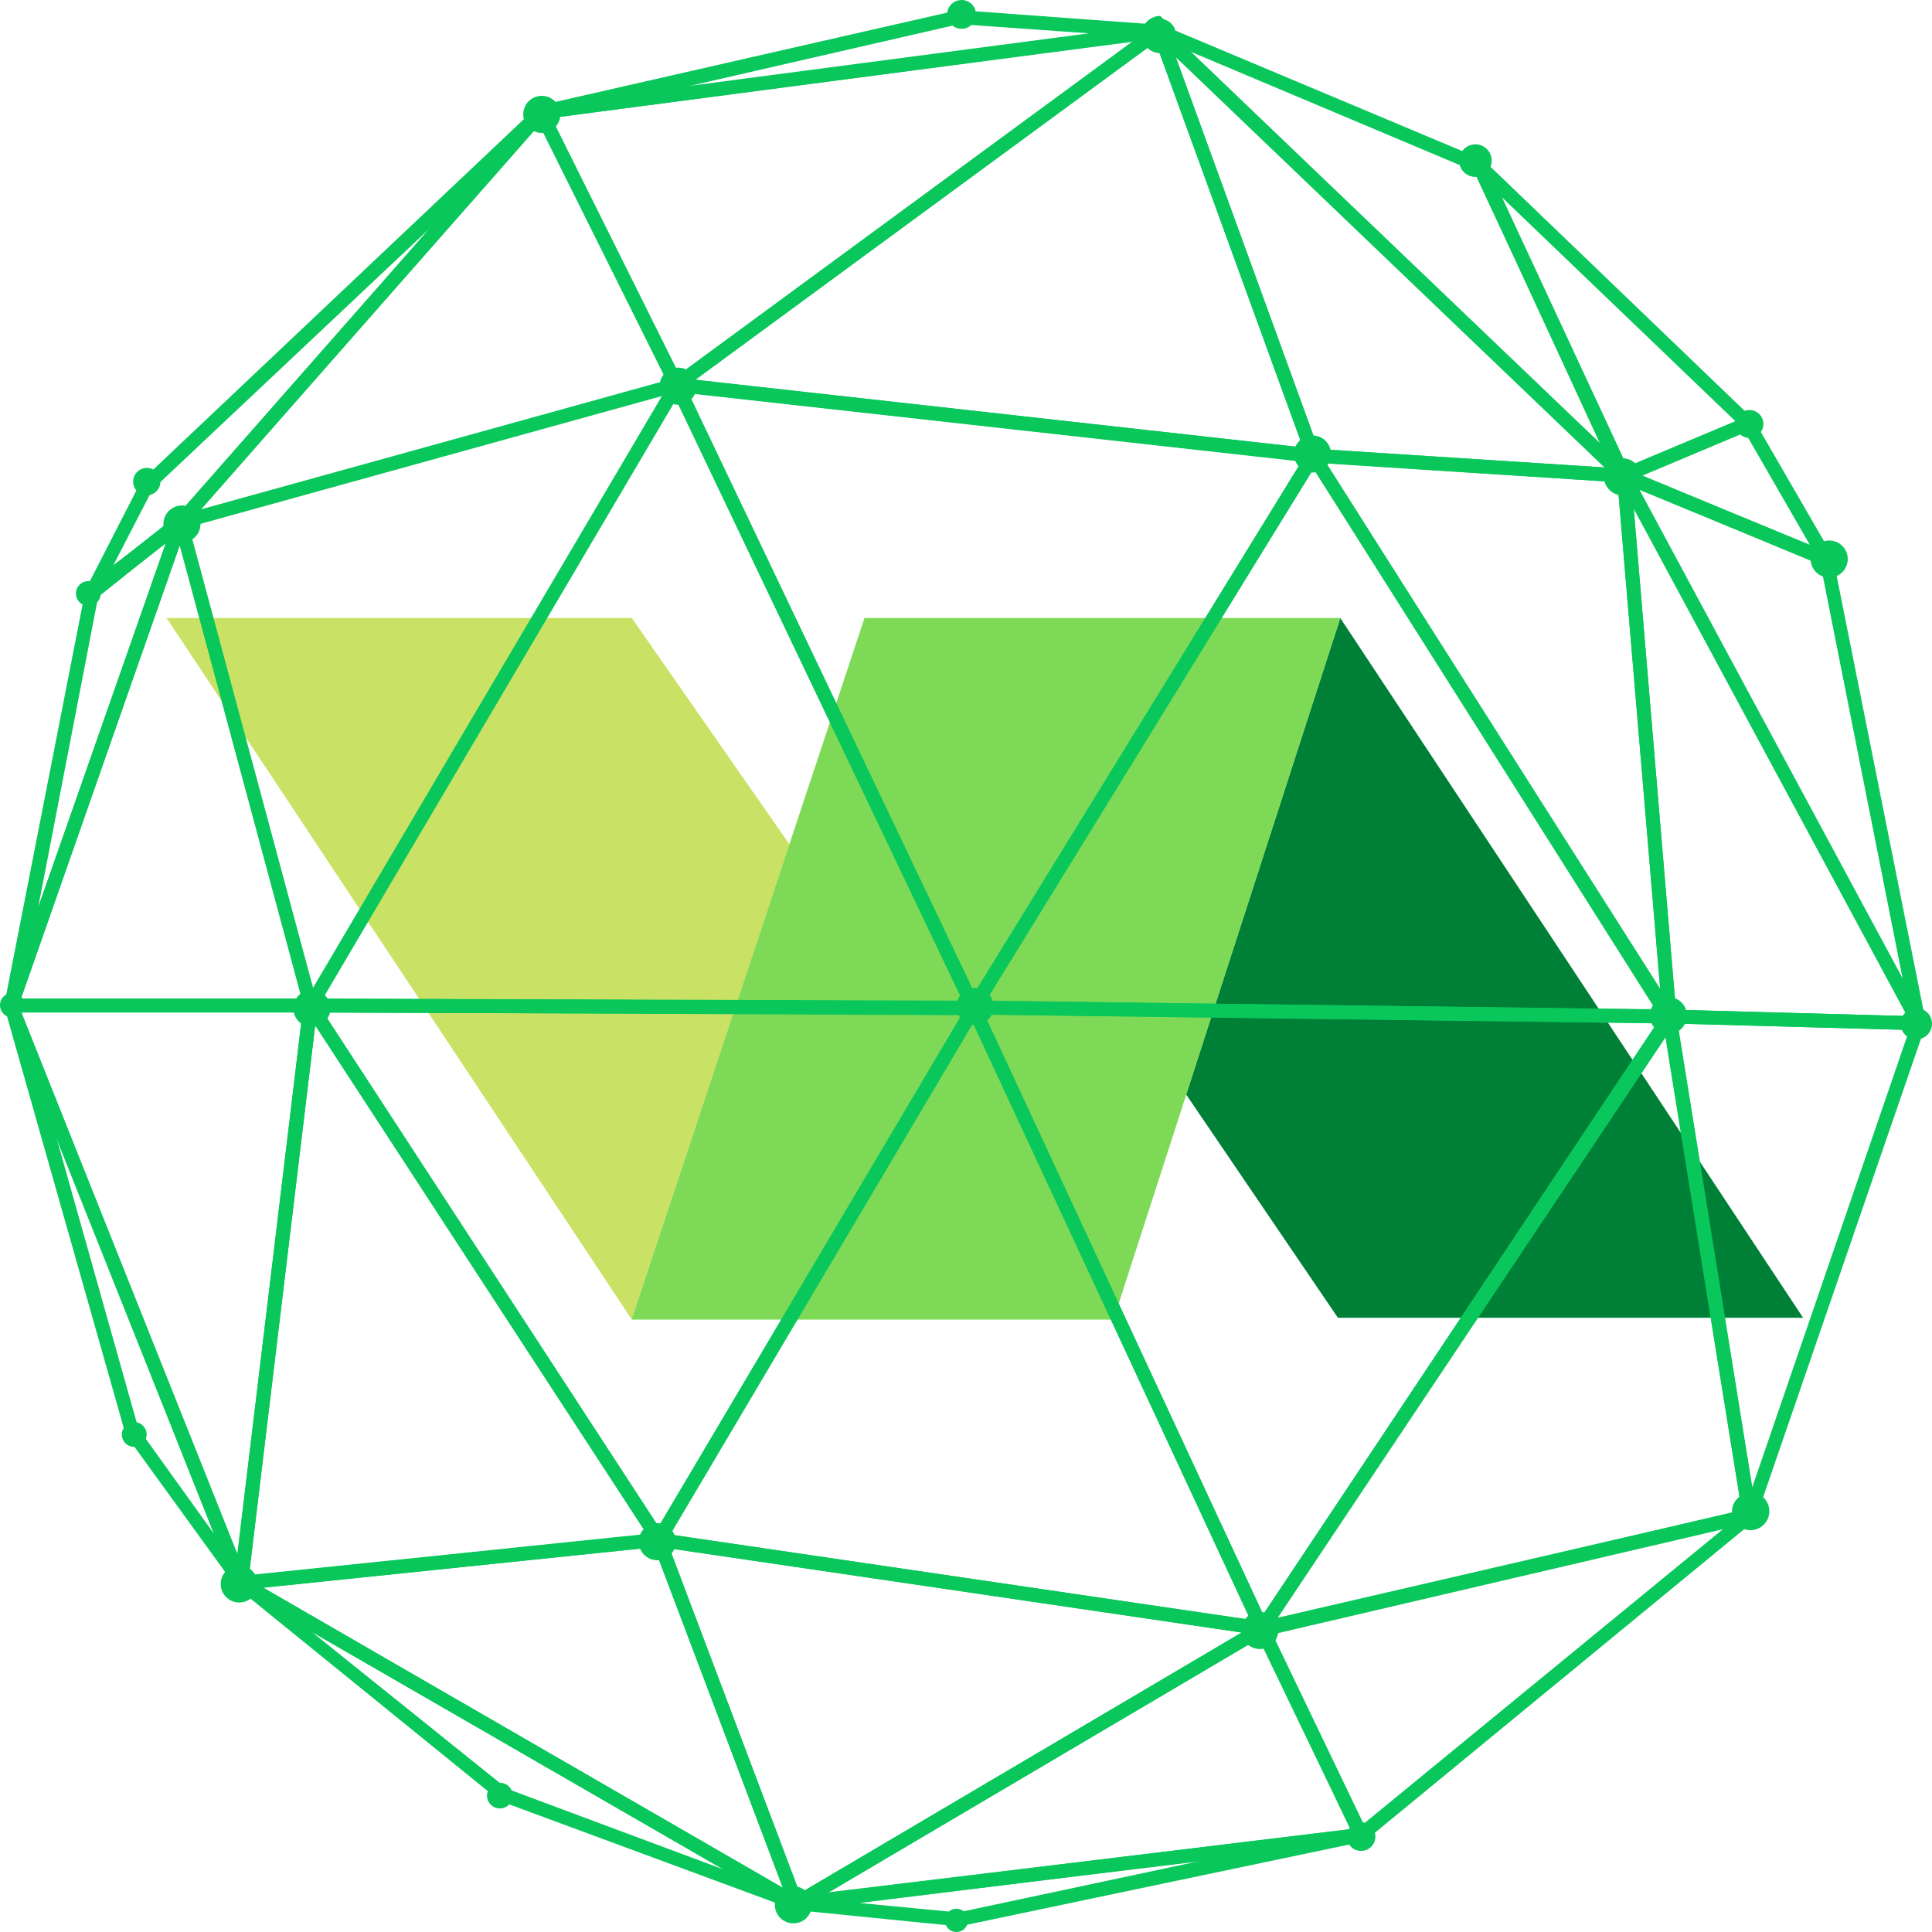 <svg width="50" height="50" viewBox="0 0 50 50" fill="none" xmlns="http://www.w3.org/2000/svg">
<path d="M4.311 15.994H16.351L20.432 21.852L16.351 34.15L4.311 15.994Z" fill="#C9E265"/>
<path d="M46.664 34.104H34.625L30.697 28.325L34.686 15.994L46.664 34.104Z" fill="#008037"/>
<path d="M28.818 34.15H16.348L22.373 15.994H34.688L28.818 34.15Z" fill="#7ED957"/>
<path d="M7.992 26.051L17.512 9.902L17.532 9.945L25.235 26.099H25.198L7.992 26.051ZM17.508 10.008L8.082 25.997L25.158 26.053L17.508 10.008Z" fill="#09C75B"/>
<path fill-rule="evenodd" clip-rule="evenodd" d="M17.521 9.748C17.579 9.75 17.63 9.784 17.654 9.836L17.674 9.878L17.675 9.878L25.378 26.032C25.401 26.08 25.397 26.136 25.369 26.181C25.34 26.226 25.291 26.253 25.238 26.253H25.2L7.994 26.205C7.939 26.205 7.888 26.175 7.86 26.127C7.833 26.079 7.833 26.02 7.861 25.972L17.381 9.824C17.41 9.774 17.464 9.745 17.521 9.748ZM17.496 10.338L8.355 25.843L24.915 25.897L17.496 10.338Z" fill="#09C75B"/>
<path d="M25.189 26.125L25.17 26.087L17.469 9.929H17.513L34.031 11.77L34.008 11.804L25.189 26.125ZM17.552 9.988L25.201 26.027L33.943 11.81L17.552 9.988Z" fill="#09C75B"/>
<path fill-rule="evenodd" clip-rule="evenodd" d="M17.34 9.846C17.369 9.801 17.418 9.773 17.471 9.773H17.516C17.521 9.773 17.527 9.774 17.533 9.774L34.051 11.616C34.105 11.622 34.152 11.655 34.174 11.705C34.197 11.754 34.192 11.812 34.161 11.857L34.14 11.887L25.323 26.205C25.294 26.253 25.241 26.281 25.184 26.279C25.128 26.276 25.078 26.244 25.053 26.193L25.034 26.155L25.032 26.153L17.331 9.995C17.309 9.947 17.312 9.89 17.34 9.846ZM33.686 11.936L17.814 10.172L25.22 25.702L33.686 11.936Z" fill="#09C75B"/>
<path d="M34.026 11.824H33.985L17.439 9.98L17.496 9.942L29.999 0.763L30.011 0.792L34.026 11.824ZM17.581 9.94L33.949 11.764L29.976 0.838L17.581 9.94Z" fill="#09C75B"/>
<path fill-rule="evenodd" clip-rule="evenodd" d="M30.046 0.614C30.091 0.627 30.129 0.661 30.147 0.705L30.159 0.734C30.159 0.735 30.16 0.737 30.161 0.739L34.176 11.771C34.193 11.819 34.186 11.871 34.157 11.913C34.129 11.954 34.081 11.979 34.031 11.979H33.989C33.983 11.979 33.978 11.978 33.972 11.978L17.427 10.134C17.362 10.127 17.309 10.081 17.294 10.018C17.278 9.955 17.303 9.889 17.357 9.853L17.411 9.816L29.912 0.639C29.95 0.61 30 0.602 30.046 0.614ZM17.996 9.831L33.723 11.583L29.905 1.085L17.996 9.831Z" fill="#09C75B"/>
<path d="M17.498 9.994L17.485 9.969L13.959 2.884H13.996L30.076 0.769L17.498 9.994ZM14.036 2.928L17.517 9.924L29.895 0.835L14.036 2.928Z" fill="#09C75B"/>
<path fill-rule="evenodd" clip-rule="evenodd" d="M30.22 0.712C30.246 0.777 30.225 0.852 30.168 0.894L17.59 10.119C17.554 10.146 17.507 10.155 17.462 10.145C17.418 10.134 17.381 10.104 17.36 10.063L17.348 10.038L13.821 2.953C13.797 2.905 13.8 2.848 13.828 2.803C13.856 2.757 13.906 2.729 13.96 2.729H13.986L30.056 0.616C30.126 0.607 30.194 0.646 30.22 0.712ZM29.317 1.067L14.272 3.054L17.575 9.691L29.317 1.067Z" fill="#09C75B"/>
<path d="M14.002 2.932L13.996 2.882L24.814 0.417L30.186 0.81L14.002 2.932ZM24.809 0.468L14.427 2.85L29.791 0.822L24.809 0.468Z" fill="#09C75B"/>
<path fill-rule="evenodd" clip-rule="evenodd" d="M24.782 0.265C24.797 0.262 24.813 0.261 24.828 0.262L30.2 0.655C30.279 0.661 30.341 0.726 30.343 0.805C30.346 0.884 30.288 0.952 30.209 0.963L14.025 3.085C13.984 3.09 13.943 3.079 13.91 3.054C13.878 3.029 13.857 2.992 13.851 2.951L13.845 2.901C13.835 2.822 13.886 2.749 13.964 2.731L24.782 0.265ZM24.823 0.624L17.659 2.268L28.261 0.868L24.823 0.624Z" fill="#09C75B"/>
<path d="M42.099 12.34L33.969 11.81L33.964 11.795L29.934 0.709L42.099 12.34ZM34.004 11.767L41.959 12.281L30.051 0.892L34.004 11.767Z" fill="#09C75B"/>
<path fill-rule="evenodd" clip-rule="evenodd" d="M29.848 0.579C29.908 0.54 29.987 0.547 30.039 0.597L42.204 12.228C42.251 12.273 42.265 12.342 42.239 12.402C42.213 12.461 42.152 12.498 42.087 12.494L33.958 11.964C33.896 11.96 33.843 11.92 33.822 11.862L33.817 11.848L33.817 11.847L29.787 0.762C29.762 0.694 29.787 0.619 29.848 0.579ZM30.422 1.462L34.114 11.618L41.543 12.099L30.422 1.462Z" fill="#09C75B"/>
<path d="M42.083 12.42L29.869 0.729L38.304 4.272V4.28L42.083 12.42ZM30.107 0.873L41.911 12.203L38.269 4.312L30.107 0.873Z" fill="#09C75B"/>
<path fill-rule="evenodd" clip-rule="evenodd" d="M29.74 0.644C29.781 0.582 29.861 0.557 29.93 0.586L38.365 4.129C38.411 4.148 38.445 4.189 38.456 4.238L42.224 12.354C42.255 12.422 42.234 12.502 42.174 12.545C42.113 12.588 42.03 12.582 41.976 12.531L29.763 0.841C29.709 0.789 29.699 0.706 29.74 0.644ZM41.428 11.523L38.154 4.431L30.817 1.339L41.428 11.523Z" fill="#09C75B"/>
<path d="M42.013 12.339L38.185 4.156L45.28 10.971L42.013 12.339ZM38.385 4.426L42.037 12.279L45.19 10.952L38.385 4.426Z" fill="#09C75B"/>
<path fill-rule="evenodd" clip-rule="evenodd" d="M38.096 4.032C38.157 3.988 38.24 3.994 38.293 4.046L45.388 10.86C45.425 10.896 45.442 10.949 45.433 11C45.423 11.051 45.388 11.094 45.34 11.114L42.074 12.483C41.997 12.515 41.909 12.481 41.873 12.406L38.046 4.223C38.014 4.155 38.035 4.075 38.096 4.032ZM38.873 5.109L42.115 12.079L44.913 10.902L38.873 5.109Z" fill="#09C75B"/>
<path d="M47.336 14.541L41.965 12.307L45.246 10.929L47.336 14.541ZM42.088 12.315L47.199 14.415L45.225 10.992L42.088 12.315Z" fill="#09C75B"/>
<path fill-rule="evenodd" clip-rule="evenodd" d="M45.187 10.787C45.259 10.757 45.342 10.784 45.381 10.852L47.47 14.464C47.504 14.522 47.496 14.594 47.453 14.644C47.409 14.694 47.338 14.71 47.277 14.684L41.906 12.45C41.848 12.426 41.811 12.37 41.81 12.307C41.81 12.245 41.848 12.189 41.905 12.165L45.187 10.787ZM42.491 12.314L46.839 14.1L45.16 11.189L42.491 12.314Z" fill="#09C75B"/>
<path d="M43.256 26.331H43.207L25.154 26.097L25.179 26.061L33.991 11.751L34.011 11.784L43.256 26.331ZM25.244 26.053L43.162 26.278L33.994 11.839L25.244 26.053Z" fill="#09C75B"/>
<path fill-rule="evenodd" clip-rule="evenodd" d="M33.99 11.597C34.044 11.597 34.094 11.625 34.122 11.671L34.141 11.703L43.385 26.249C43.415 26.296 43.417 26.357 43.39 26.406C43.363 26.456 43.311 26.486 43.254 26.486H43.203L25.151 26.252C25.094 26.251 25.042 26.219 25.016 26.169C24.989 26.119 24.993 26.058 25.025 26.011L25.047 25.977L33.858 11.671C33.886 11.625 33.936 11.597 33.99 11.597ZM25.518 25.903L42.877 26.12L33.995 12.132L25.518 25.903Z" fill="#09C75B"/>
<path d="M32.658 42.197L32.64 42.156L25.156 26.045L43.25 26.287L43.227 26.322L32.658 42.197ZM25.234 26.103L32.665 42.095L43.161 26.331L25.234 26.103Z" fill="#09C75B"/>
<path fill-rule="evenodd" clip-rule="evenodd" d="M25.027 25.961C25.056 25.917 25.106 25.89 25.159 25.891L43.253 26.132C43.309 26.133 43.361 26.165 43.388 26.215C43.414 26.265 43.411 26.326 43.38 26.373L43.356 26.408L43.356 26.408L32.787 42.283C32.756 42.33 32.702 42.356 32.645 42.351C32.589 42.346 32.54 42.312 32.517 42.26L32.5 42.222L32.499 42.22L25.016 26.11C24.994 26.062 24.998 26.006 25.027 25.961ZM32.69 41.78L42.875 26.483L25.478 26.261L32.69 41.78Z" fill="#09C75B"/>
<path d="M17.053 39.899L17.03 39.864L7.992 26H8.036L25.24 26.067L25.218 26.107L17.053 39.899ZM8.081 26.046L17.049 39.802L25.154 26.119L8.081 26.046Z" fill="#09C75B"/>
<path fill-rule="evenodd" clip-rule="evenodd" d="M7.859 25.926C7.886 25.876 7.938 25.845 7.995 25.845H8.039L25.243 25.913C25.297 25.913 25.348 25.942 25.375 25.988C25.403 26.035 25.404 26.093 25.378 26.141L25.357 26.18C25.356 26.182 25.355 26.184 25.354 26.185L17.189 39.978C17.162 40.023 17.113 40.052 17.059 40.053C17.006 40.055 16.956 40.029 16.927 39.985L16.902 39.948L7.865 26.084C7.834 26.037 7.831 25.976 7.859 25.926ZM8.37 26.202L17.045 39.509L24.885 26.273L8.37 26.202Z" fill="#09C75B"/>
<path d="M6.213 40.993V40.964L8.016 25.95L8.055 26.01L17.093 39.873H17.049L6.213 40.993ZM8.056 26.097L6.268 40.937L17.007 39.826L8.056 26.097Z" fill="#09C75B"/>
<path fill-rule="evenodd" clip-rule="evenodd" d="M7.979 25.799C8.043 25.785 8.109 25.811 8.144 25.866L17.221 39.789C17.252 39.837 17.254 39.897 17.227 39.947C17.2 39.997 17.148 40.028 17.091 40.028H17.056L6.227 41.147C6.184 41.151 6.14 41.137 6.108 41.108C6.075 41.078 6.057 41.036 6.057 40.993V40.964C6.057 40.958 6.057 40.952 6.058 40.946L7.861 25.931C7.869 25.867 7.916 25.814 7.979 25.799ZM16.737 39.698L8.158 26.538L6.443 40.763L16.737 39.698Z" fill="#09C75B"/>
<path d="M20.655 49.322L6.156 40.948H6.236L17.066 39.832L17.072 39.848L20.655 49.322ZM6.32 40.987L20.552 49.202L17.033 39.874L6.32 40.987Z" fill="#09C75B"/>
<path fill-rule="evenodd" clip-rule="evenodd" d="M17.052 39.679C17.121 39.672 17.186 39.711 17.212 39.775L17.218 39.791L17.219 39.794L20.802 49.268C20.825 49.329 20.807 49.398 20.757 49.44C20.707 49.482 20.636 49.489 20.58 49.456L6.081 41.082C6.021 41.047 5.991 40.976 6.009 40.908C6.027 40.841 6.089 40.794 6.159 40.794H6.23L17.052 39.679ZM6.813 41.092L20.257 48.852L16.932 40.041L6.813 41.092Z" fill="#09C75B"/>
<path d="M20.794 49.348L13.013 46.471L6.061 40.831L20.794 49.348ZM13.043 46.427L20.415 49.177L6.415 41.103L13.043 46.427Z" fill="#09C75B"/>
<path fill-rule="evenodd" clip-rule="evenodd" d="M5.934 40.743C5.979 40.677 6.069 40.657 6.139 40.697L20.872 49.214C20.942 49.254 20.969 49.341 20.935 49.413C20.901 49.486 20.817 49.521 20.741 49.493L12.96 46.616C12.944 46.61 12.929 46.602 12.916 46.591L5.963 40.951C5.901 40.9 5.888 40.81 5.934 40.743ZM8.079 42.241L13.121 46.291L18.729 48.383L8.079 42.241Z" fill="#09C75B"/>
<path d="M6.343 41.131L3.393 37.061L0.266 26.031L0.312 26.013L6.343 41.131ZM3.439 37.037L6.139 40.797L0.461 26.468L3.439 37.037Z" fill="#09C75B"/>
<path fill-rule="evenodd" clip-rule="evenodd" d="M0.257 25.869C0.336 25.839 0.425 25.878 0.457 25.956L6.487 41.075C6.516 41.147 6.486 41.23 6.418 41.267C6.35 41.305 6.264 41.286 6.218 41.222L3.268 37.152C3.258 37.138 3.25 37.121 3.245 37.104L0.117 26.074C0.095 25.997 0.136 25.916 0.21 25.887L0.257 25.869ZM1.428 29.327L3.581 36.969L5.534 39.688L1.428 29.327Z" fill="#09C75B"/>
<path d="M24.807 49.699L20.383 49.256L35.222 47.463L35.228 47.513L24.807 49.699ZM20.83 49.269L24.805 49.65L34.627 47.559L20.83 49.269Z" fill="#09C75B"/>
<path fill-rule="evenodd" clip-rule="evenodd" d="M35.206 47.309C35.29 47.299 35.367 47.359 35.378 47.443L35.384 47.493C35.394 47.573 35.341 47.647 35.262 47.664L24.841 49.851C24.825 49.854 24.809 49.855 24.794 49.853L20.37 49.41C20.291 49.402 20.231 49.337 20.23 49.258C20.23 49.179 20.288 49.112 20.367 49.103L35.206 47.309ZM22.248 49.249L24.799 49.494L31.102 48.152L22.248 49.249Z" fill="#09C75B"/>
<path d="M20.595 49.297L17.014 39.82L17.056 39.827L32.741 42.132L32.678 42.168L20.595 49.297ZM17.095 39.882L20.62 49.226L32.591 42.16L17.095 39.882Z" fill="#09C75B"/>
<path fill-rule="evenodd" clip-rule="evenodd" d="M16.892 39.723C16.926 39.68 16.981 39.659 17.035 39.667L17.078 39.674L32.762 41.979C32.828 41.989 32.88 42.039 32.892 42.103C32.904 42.168 32.874 42.234 32.816 42.267L32.754 42.302L20.673 49.43C20.633 49.454 20.586 49.458 20.543 49.443C20.499 49.428 20.465 49.395 20.449 49.352L16.867 39.875C16.848 39.824 16.857 39.766 16.892 39.723ZM32.134 42.249L17.331 40.073L20.698 48.999L32.134 42.249Z" fill="#09C75B"/>
<path d="M20.496 49.297L20.594 49.24L32.674 42.112L32.686 42.135L35.265 47.509H35.227L20.496 49.297ZM32.654 42.181L20.717 49.227L35.181 47.464L32.654 42.181Z" fill="#09C75B"/>
<path fill-rule="evenodd" clip-rule="evenodd" d="M32.715 41.963C32.756 41.975 32.79 42.003 32.81 42.04L32.821 42.063C32.822 42.064 32.823 42.066 32.824 42.068L35.403 47.442C35.426 47.489 35.423 47.546 35.395 47.591C35.366 47.636 35.317 47.663 35.264 47.663H35.235L20.513 49.45C20.44 49.459 20.371 49.415 20.348 49.346C20.325 49.276 20.354 49.199 20.417 49.163L20.514 49.107L20.515 49.106L32.594 41.979C32.63 41.958 32.674 41.952 32.715 41.963ZM21.431 48.983L34.947 47.336L32.586 42.4L21.431 48.983Z" fill="#09C75B"/>
<path d="M35.215 47.531L35.199 47.501L32.627 42.162L32.657 42.154L45.368 39.174L45.297 39.243L35.215 47.531ZM32.7 42.194L35.227 47.449L45.197 39.275L32.7 42.194Z" fill="#09C75B"/>
<path fill-rule="evenodd" clip-rule="evenodd" d="M45.506 39.1C45.54 39.161 45.528 39.236 45.478 39.285L45.407 39.354C45.404 39.357 45.401 39.36 45.398 39.362L35.316 47.65C35.28 47.679 35.233 47.691 35.187 47.682C35.142 47.673 35.103 47.645 35.081 47.604L35.065 47.574C35.064 47.572 35.063 47.57 35.062 47.568L32.49 42.229C32.47 42.188 32.469 42.14 32.488 42.099C32.507 42.057 32.543 42.026 32.587 42.013L32.617 42.005C32.619 42.004 32.621 42.004 32.624 42.003L45.335 39.023C45.403 39.008 45.473 39.039 45.506 39.1ZM32.926 42.3L35.284 47.205L44.588 39.576L32.926 42.3Z" fill="#09C75B"/>
<path d="M6.252 41.065L0.244 25.998H8.061V26.026L6.252 41.065ZM0.322 26.048L6.22 40.87L8.004 26.048H0.322Z" fill="#09C75B"/>
<path fill-rule="evenodd" clip-rule="evenodd" d="M0.117 25.912C0.145 25.869 0.193 25.844 0.245 25.844H8.061C8.147 25.844 8.216 25.913 8.216 25.999V26.026C8.216 26.032 8.216 26.038 8.215 26.045L6.407 41.083C6.398 41.154 6.343 41.209 6.273 41.218C6.203 41.227 6.135 41.188 6.109 41.122L0.101 26.056C0.082 26.008 0.088 25.954 0.117 25.912ZM0.55 26.203L6.139 40.248L7.829 26.203H0.55Z" fill="#09C75B"/>
<path d="M4.594 13.561L4.647 13.5L14.002 2.862L14.019 2.896L17.543 9.974L4.594 13.561ZM13.991 2.951L4.738 13.47L17.471 9.943L13.991 2.951Z" fill="#09C75B"/>
<path fill-rule="evenodd" clip-rule="evenodd" d="M14.025 2.708C14.076 2.715 14.12 2.746 14.143 2.792L14.16 2.826L17.684 9.905C17.704 9.946 17.705 9.995 17.686 10.037C17.668 10.079 17.631 10.111 17.587 10.123L4.638 13.71C4.572 13.728 4.502 13.701 4.465 13.643C4.429 13.586 4.434 13.511 4.479 13.46L4.533 13.397L13.889 2.759C13.922 2.721 13.974 2.701 14.025 2.708ZM5.2 13.182L17.251 9.843L13.957 3.226L5.2 13.182Z" fill="#09C75B"/>
<path d="M8.07 26.049H0.252L0.265 26.014L4.673 13.431L8.07 26.049ZM0.322 25.999H8.007L4.668 13.597L0.322 25.999Z" fill="#09C75B"/>
<path fill-rule="evenodd" clip-rule="evenodd" d="M4.681 13.276C4.749 13.278 4.807 13.325 4.825 13.39L8.222 26.008C8.234 26.054 8.224 26.104 8.195 26.142C8.166 26.18 8.12 26.203 8.072 26.203H0.254C0.204 26.203 0.157 26.178 0.128 26.137C0.099 26.096 0.092 26.043 0.109 25.995L0.121 25.962L0.122 25.96L4.529 13.379C4.551 13.315 4.613 13.273 4.681 13.276ZM0.543 25.844H7.808L4.651 14.12L0.543 25.844Z" fill="#09C75B"/>
<path d="M0.311 26.031L0.266 26.013L2.362 15.297L4.731 13.409L0.311 26.031ZM2.406 15.326L0.434 25.53L4.607 13.62L2.406 15.326Z" fill="#09C75B"/>
<path fill-rule="evenodd" clip-rule="evenodd" d="M4.821 13.283C4.877 13.323 4.9 13.396 4.877 13.461L0.458 26.083C0.444 26.122 0.414 26.155 0.376 26.172C0.338 26.19 0.294 26.191 0.255 26.175L0.209 26.157C0.14 26.13 0.1 26.057 0.114 25.984L2.211 15.268C2.218 15.232 2.238 15.199 2.266 15.176L4.635 13.289C4.689 13.246 4.765 13.243 4.821 13.283ZM2.547 15.412L0.988 23.483L4.288 14.064L2.547 15.412Z" fill="#09C75B"/>
<path d="M2.287 15.452L3.779 12.54L13.98 2.895L14.016 2.927L4.683 13.537L2.287 15.452ZM3.819 12.572L2.474 15.176L4.649 13.498L13.464 3.488L3.819 12.572Z" fill="#09C75B"/>
<path fill-rule="evenodd" clip-rule="evenodd" d="M13.876 2.783C13.935 2.727 14.027 2.726 14.087 2.781L14.123 2.813C14.185 2.87 14.191 2.967 14.135 3.03L4.802 13.639C4.796 13.646 4.789 13.652 4.782 13.658L2.386 15.573C2.329 15.618 2.248 15.618 2.192 15.572C2.135 15.526 2.119 15.447 2.152 15.382L3.644 12.47C3.652 12.454 3.663 12.44 3.675 12.428L13.876 2.783ZM11.162 5.872L3.947 12.667L2.933 14.629L4.545 13.385L11.162 5.872Z" fill="#09C75B"/>
<path d="M8.028 26.088L8.014 26.03L4.639 13.498L4.663 13.491L17.563 9.918L17.531 9.971L8.028 26.088ZM4.7 13.532L8.046 25.959L17.457 9.999L4.7 13.532Z" fill="#09C75B"/>
<path d="M32.706 42.178L32.661 42.17L17.014 39.871L17.03 39.839L25.204 26.038L25.225 26.083L32.706 42.178ZM17.09 39.832L32.623 42.115L25.198 26.15L17.09 39.832Z" fill="#09C75B"/>
<path fill-rule="evenodd" clip-rule="evenodd" d="M25.21 25.883C25.267 25.886 25.318 25.921 25.343 25.973L25.364 26.018L32.845 42.113C32.869 42.164 32.863 42.225 32.828 42.271C32.794 42.317 32.737 42.34 32.68 42.33L32.634 42.323L16.99 40.024C16.941 40.017 16.898 39.987 16.875 39.943C16.852 39.899 16.852 39.846 16.874 39.802L16.89 39.77C16.891 39.767 16.893 39.764 16.895 39.761L25.069 25.959C25.098 25.91 25.152 25.88 25.21 25.883ZM32.36 41.92L25.18 26.482L17.339 39.713L32.36 41.92Z" fill="#09C75B"/>
<path d="M32.605 42.188L32.644 42.132L43.22 26.298L43.227 26.364L45.304 39.239L45.283 39.246L32.605 42.188ZM43.19 26.437L32.72 42.105L45.25 39.203L43.19 26.437Z" fill="#09C75B"/>
<path fill-rule="evenodd" clip-rule="evenodd" d="M43.257 26.148C43.32 26.164 43.367 26.217 43.374 26.281L43.381 26.343L45.457 39.215C45.47 39.292 45.423 39.366 45.349 39.388L45.328 39.394C45.325 39.395 45.322 39.396 45.318 39.397L32.641 42.339C32.579 42.354 32.514 42.328 32.478 42.276C32.442 42.224 32.442 42.154 32.478 42.102L32.515 42.047L32.516 42.045L43.092 26.213C43.128 26.159 43.194 26.133 43.257 26.148ZM33.066 41.866L45.075 39.086L43.101 26.851L33.066 41.866Z" fill="#09C75B"/>
<path d="M45.27 39.32L43.182 26.282L49.679 26.457L49.687 26.491L45.27 39.32ZM43.238 26.331L45.297 39.121L49.627 26.508L43.238 26.331Z" fill="#09C75B"/>
<path fill-rule="evenodd" clip-rule="evenodd" d="M43.064 26.181C43.094 26.146 43.138 26.127 43.184 26.128L49.682 26.303C49.751 26.305 49.811 26.353 49.828 26.42L49.836 26.454C49.843 26.483 49.842 26.513 49.832 26.542L45.415 39.37C45.392 39.438 45.326 39.48 45.255 39.474C45.184 39.468 45.127 39.415 45.116 39.344L43.027 26.307C43.02 26.262 43.033 26.215 43.064 26.181ZM43.419 26.491L45.35 38.486L49.411 26.657L43.419 26.491Z" fill="#09C75B"/>
<path d="M43.238 26.468L43.184 26.381L33.94 11.766L42.051 12.287V12.308L43.238 26.468ZM34.033 11.821L43.172 26.267L42 12.333L34.033 11.821Z" fill="#09C75B"/>
<path fill-rule="evenodd" clip-rule="evenodd" d="M33.811 11.687C33.84 11.637 33.896 11.608 33.954 11.612L42.065 12.132C42.147 12.138 42.21 12.205 42.21 12.287V12.301L43.396 26.455C43.402 26.526 43.359 26.592 43.291 26.615C43.223 26.637 43.148 26.61 43.111 26.549L43.057 26.463L43.057 26.463L33.813 11.849C33.782 11.8 33.781 11.737 33.811 11.687ZM42.969 25.65L41.861 12.479L34.33 11.995L42.969 25.65Z" fill="#09C75B"/>
<path d="M49.663 26.507L43.182 26.331L41.99 12.193L49.663 26.507ZM43.229 26.282L49.618 26.457L42.059 12.427L43.229 26.282Z" fill="#09C75B"/>
<path fill-rule="evenodd" clip-rule="evenodd" d="M41.949 12.045C42.019 12.025 42.094 12.056 42.129 12.121L49.802 26.434C49.828 26.483 49.826 26.542 49.797 26.589C49.768 26.636 49.716 26.663 49.661 26.662L43.181 26.486C43.102 26.484 43.037 26.423 43.031 26.344L41.838 12.207C41.832 12.134 41.878 12.066 41.949 12.045ZM42.279 13.156L43.374 26.132L49.358 26.296L42.279 13.156Z" fill="#09C75B"/>
<path d="M49.689 26.491H49.644L41.965 12.251L47.288 14.46V14.471L49.689 26.491ZM42.086 12.369L49.591 26.298L47.25 14.495L42.086 12.369Z" fill="#09C75B"/>
<path fill-rule="evenodd" clip-rule="evenodd" d="M41.85 12.147C41.895 12.098 41.964 12.082 42.025 12.107L47.348 14.316C47.404 14.34 47.442 14.395 47.443 14.456L49.842 26.461C49.851 26.506 49.839 26.553 49.809 26.589C49.78 26.625 49.736 26.646 49.69 26.646H49.644C49.587 26.646 49.535 26.614 49.508 26.564L41.829 12.324C41.798 12.266 41.807 12.195 41.85 12.147ZM49.239 25.318L47.115 14.606L42.428 12.677L49.239 25.318Z" fill="#09C75B"/>
<path d="M49.921 26.495C49.921 26.56 49.902 26.623 49.866 26.677C49.83 26.731 49.778 26.773 49.718 26.798C49.658 26.823 49.592 26.83 49.528 26.817C49.465 26.804 49.406 26.773 49.36 26.727C49.314 26.681 49.283 26.622 49.27 26.559C49.257 26.495 49.264 26.429 49.289 26.369C49.314 26.309 49.356 26.258 49.41 26.221C49.464 26.185 49.527 26.166 49.592 26.166C49.636 26.166 49.678 26.174 49.718 26.191C49.758 26.207 49.794 26.231 49.825 26.262C49.856 26.293 49.88 26.329 49.896 26.369C49.913 26.409 49.921 26.451 49.921 26.495Z" fill="#09C75B"/>
<path fill-rule="evenodd" clip-rule="evenodd" d="M49.69 26.262C49.66 26.25 49.627 26.243 49.594 26.244L49.593 26.244C49.544 26.244 49.495 26.258 49.454 26.286C49.413 26.314 49.38 26.353 49.361 26.399C49.342 26.445 49.337 26.495 49.347 26.544C49.357 26.593 49.381 26.637 49.416 26.672C49.451 26.708 49.496 26.732 49.544 26.741C49.593 26.751 49.644 26.746 49.69 26.727C49.736 26.708 49.775 26.676 49.802 26.634C49.83 26.593 49.845 26.544 49.845 26.495V26.494H49.845C49.845 26.462 49.839 26.429 49.826 26.398C49.813 26.368 49.795 26.34 49.772 26.317C49.748 26.294 49.721 26.275 49.69 26.262ZM49.593 26.089C49.647 26.089 49.7 26.099 49.749 26.119C49.798 26.14 49.843 26.17 49.881 26.207C49.919 26.245 49.949 26.29 49.969 26.339C49.989 26.389 50 26.442 50 26.495C49.999 26.575 49.976 26.654 49.931 26.72C49.886 26.787 49.823 26.839 49.749 26.87C49.675 26.901 49.593 26.909 49.514 26.893C49.435 26.877 49.363 26.839 49.306 26.782C49.25 26.725 49.211 26.653 49.195 26.574C49.18 26.495 49.188 26.414 49.218 26.34C49.249 26.265 49.301 26.202 49.368 26.157C49.435 26.113 49.513 26.089 49.593 26.089V26.166L49.593 26.089ZM50 26.495C50 26.495 50 26.495 50 26.495L49.922 26.495H50C50 26.495 50 26.495 50 26.495Z" fill="#09C75B"/>
<path d="M43.583 26.282C43.583 26.362 43.559 26.44 43.515 26.506C43.47 26.572 43.407 26.623 43.334 26.654C43.26 26.684 43.179 26.692 43.101 26.676C43.023 26.66 42.951 26.622 42.895 26.566C42.839 26.509 42.8 26.438 42.785 26.359C42.77 26.281 42.778 26.2 42.808 26.127C42.839 26.053 42.89 25.99 42.956 25.946C43.023 25.902 43.101 25.878 43.18 25.878C43.287 25.879 43.39 25.921 43.465 25.997C43.541 26.073 43.583 26.175 43.583 26.282Z" fill="#09C75B"/>
<path fill-rule="evenodd" clip-rule="evenodd" d="M43.177 25.956C43.113 25.956 43.05 25.975 42.997 26.011C42.943 26.047 42.901 26.097 42.877 26.157C42.852 26.216 42.846 26.282 42.858 26.345C42.871 26.408 42.902 26.466 42.947 26.512C42.992 26.557 43.05 26.588 43.114 26.601C43.177 26.613 43.242 26.607 43.301 26.583C43.361 26.558 43.412 26.517 43.448 26.463C43.484 26.41 43.503 26.347 43.503 26.283C43.503 26.196 43.469 26.113 43.408 26.052C43.347 25.991 43.264 25.956 43.177 25.956ZM42.911 25.882C42.99 25.83 43.083 25.802 43.178 25.802H43.178C43.305 25.802 43.427 25.853 43.517 25.943C43.607 26.033 43.658 26.155 43.658 26.283L43.658 26.283C43.657 26.378 43.629 26.471 43.576 26.549C43.523 26.628 43.448 26.689 43.36 26.726C43.273 26.762 43.176 26.771 43.083 26.752C42.99 26.734 42.904 26.688 42.837 26.621C42.77 26.553 42.725 26.468 42.706 26.375C42.688 26.282 42.698 26.185 42.734 26.098C42.77 26.01 42.832 25.935 42.911 25.882Z" fill="#09C75B"/>
<path d="M33.009 42.197C33.009 42.276 32.985 42.354 32.941 42.42C32.897 42.487 32.834 42.538 32.76 42.569C32.687 42.599 32.605 42.607 32.527 42.592C32.449 42.576 32.377 42.538 32.321 42.481C32.265 42.425 32.226 42.353 32.211 42.275C32.195 42.197 32.203 42.116 32.234 42.043C32.264 41.969 32.316 41.906 32.382 41.862C32.448 41.818 32.526 41.794 32.606 41.794C32.713 41.794 32.815 41.836 32.891 41.912C32.966 41.987 33.009 42.09 33.009 42.197Z" fill="#09C75B"/>
<path fill-rule="evenodd" clip-rule="evenodd" d="M32.601 41.871C32.537 41.871 32.474 41.89 32.42 41.926C32.367 41.962 32.325 42.013 32.301 42.072C32.276 42.132 32.27 42.197 32.282 42.26C32.295 42.323 32.326 42.381 32.371 42.427C32.417 42.472 32.475 42.503 32.538 42.516C32.601 42.528 32.666 42.522 32.726 42.497C32.785 42.473 32.836 42.431 32.872 42.377C32.908 42.324 32.927 42.261 32.927 42.197C32.927 42.11 32.892 42.028 32.831 41.967C32.77 41.906 32.688 41.871 32.601 41.871ZM32.334 41.797C32.413 41.745 32.506 41.717 32.601 41.717C32.729 41.717 32.851 41.767 32.941 41.857C33.031 41.947 33.082 42.069 33.082 42.197C33.082 42.292 33.053 42.384 33.001 42.463C32.948 42.542 32.873 42.604 32.785 42.64C32.697 42.677 32.601 42.686 32.508 42.667C32.414 42.649 32.329 42.603 32.262 42.536C32.195 42.469 32.149 42.383 32.13 42.29C32.112 42.197 32.121 42.101 32.158 42.013C32.194 41.925 32.255 41.85 32.334 41.797Z" fill="#09C75B"/>
<path d="M45.624 38.851C45.688 38.93 45.721 39.031 45.715 39.133C45.71 39.234 45.667 39.331 45.595 39.403C45.523 39.475 45.427 39.519 45.325 39.524C45.223 39.529 45.122 39.497 45.043 39.433C45.023 39.419 45.005 39.402 44.991 39.382C44.928 39.302 44.897 39.202 44.903 39.101C44.909 39 44.952 38.904 45.024 38.833C45.095 38.761 45.191 38.718 45.292 38.712C45.393 38.706 45.493 38.737 45.573 38.8C45.593 38.813 45.611 38.83 45.624 38.851Z" fill="#09C75B"/>
<path fill-rule="evenodd" clip-rule="evenodd" d="M45.522 38.86C45.458 38.809 45.376 38.784 45.294 38.789C45.212 38.794 45.134 38.829 45.076 38.887C45.017 38.945 44.983 39.023 44.978 39.105C44.973 39.187 44.998 39.269 45.049 39.334L45.05 39.335L45.051 39.336C45.06 39.349 45.071 39.36 45.084 39.368L45.086 39.37L45.089 39.372C45.153 39.424 45.235 39.451 45.318 39.446C45.401 39.442 45.479 39.407 45.538 39.348C45.596 39.289 45.631 39.211 45.636 39.128C45.64 39.045 45.613 38.963 45.561 38.899L45.558 38.895L45.556 38.892C45.549 38.881 45.539 38.871 45.529 38.865L45.525 38.862L45.522 38.86ZM45.615 38.736C45.521 38.663 45.404 38.627 45.285 38.634C45.165 38.642 45.051 38.693 44.966 38.778C44.881 38.863 44.83 38.976 44.823 39.096C44.816 39.215 44.853 39.333 44.926 39.428C44.945 39.453 44.968 39.476 44.994 39.494C45.088 39.569 45.206 39.607 45.326 39.601C45.447 39.594 45.562 39.543 45.647 39.457C45.733 39.371 45.784 39.257 45.79 39.136C45.796 39.016 45.758 38.898 45.684 38.805C45.666 38.778 45.642 38.754 45.615 38.736Z" fill="#09C75B"/>
<path d="M35.517 47.531C35.517 47.589 35.5 47.645 35.468 47.694C35.435 47.742 35.389 47.78 35.336 47.802C35.282 47.824 35.223 47.83 35.166 47.819C35.109 47.807 35.057 47.779 35.016 47.738C34.975 47.697 34.947 47.645 34.935 47.588C34.924 47.531 34.93 47.472 34.952 47.418C34.974 47.365 35.012 47.319 35.06 47.286C35.108 47.254 35.165 47.237 35.223 47.237C35.301 47.237 35.376 47.268 35.431 47.323C35.486 47.378 35.517 47.453 35.517 47.531Z" fill="#09C75B"/>
<path fill-rule="evenodd" clip-rule="evenodd" d="M35.225 47.315C35.182 47.315 35.14 47.327 35.104 47.351C35.069 47.375 35.041 47.408 35.025 47.448C35.008 47.488 35.004 47.531 35.012 47.573C35.021 47.615 35.041 47.654 35.072 47.684C35.102 47.714 35.14 47.735 35.182 47.743C35.224 47.751 35.268 47.747 35.307 47.731C35.347 47.714 35.381 47.687 35.404 47.651C35.428 47.615 35.441 47.574 35.441 47.531C35.441 47.474 35.418 47.419 35.377 47.378C35.337 47.337 35.282 47.315 35.225 47.315ZM35.018 47.222C35.079 47.182 35.151 47.16 35.225 47.16C35.323 47.16 35.417 47.199 35.487 47.269C35.556 47.338 35.596 47.432 35.596 47.531C35.596 47.604 35.574 47.676 35.533 47.737C35.492 47.798 35.434 47.846 35.367 47.873C35.299 47.902 35.224 47.909 35.152 47.895C35.08 47.88 35.014 47.845 34.962 47.793C34.91 47.741 34.875 47.675 34.861 47.603C34.846 47.531 34.854 47.457 34.882 47.389C34.91 47.321 34.957 47.263 35.018 47.222Z" fill="#09C75B"/>
<path d="M24.755 49.923C24.878 49.923 24.979 49.823 24.979 49.7C24.979 49.576 24.878 49.476 24.755 49.476C24.631 49.476 24.531 49.576 24.531 49.7C24.531 49.823 24.631 49.923 24.755 49.923Z" fill="#09C75B"/>
<path fill-rule="evenodd" clip-rule="evenodd" d="M24.752 49.553C24.672 49.553 24.606 49.618 24.606 49.699C24.606 49.78 24.672 49.846 24.752 49.846C24.833 49.846 24.899 49.78 24.899 49.699C24.899 49.618 24.833 49.553 24.752 49.553ZM24.451 49.699C24.451 49.533 24.586 49.398 24.752 49.398C24.919 49.398 25.053 49.533 25.053 49.699C25.053 49.865 24.919 50 24.752 50C24.586 50 24.451 49.865 24.451 49.699Z" fill="#09C75B"/>
<path d="M20.941 49.296C20.941 49.376 20.917 49.454 20.873 49.52C20.828 49.586 20.765 49.638 20.692 49.669C20.618 49.699 20.537 49.707 20.459 49.691C20.381 49.676 20.309 49.638 20.253 49.581C20.196 49.525 20.158 49.453 20.142 49.375C20.127 49.297 20.135 49.216 20.165 49.142C20.196 49.069 20.248 49.006 20.314 48.961C20.38 48.917 20.458 48.894 20.538 48.894C20.645 48.894 20.747 48.936 20.823 49.011C20.898 49.087 20.941 49.19 20.941 49.296Z" fill="#09C75B"/>
<path fill-rule="evenodd" clip-rule="evenodd" d="M20.533 48.971C20.469 48.971 20.406 48.99 20.352 49.026C20.299 49.061 20.257 49.112 20.232 49.172C20.208 49.231 20.201 49.297 20.214 49.36C20.226 49.423 20.257 49.481 20.303 49.526C20.348 49.572 20.406 49.603 20.47 49.615C20.533 49.628 20.598 49.622 20.657 49.597C20.717 49.572 20.768 49.531 20.804 49.477C20.839 49.424 20.858 49.361 20.858 49.296C20.858 49.21 20.824 49.127 20.763 49.066C20.702 49.005 20.619 48.971 20.533 48.971ZM20.266 48.897C20.345 48.844 20.438 48.816 20.533 48.816C20.66 48.816 20.782 48.867 20.873 48.957C20.963 49.047 21.013 49.169 21.013 49.296C21.013 49.391 20.985 49.484 20.932 49.563C20.88 49.642 20.805 49.703 20.717 49.74C20.629 49.776 20.532 49.786 20.439 49.767C20.346 49.749 20.261 49.703 20.193 49.636C20.126 49.569 20.081 49.483 20.062 49.39C20.043 49.297 20.053 49.2 20.089 49.113C20.126 49.025 20.187 48.95 20.266 48.897Z" fill="#09C75B"/>
<path d="M13.191 46.47C13.191 46.521 13.176 46.57 13.148 46.612C13.12 46.654 13.08 46.687 13.033 46.706C12.986 46.726 12.935 46.731 12.885 46.721C12.836 46.711 12.79 46.687 12.755 46.651C12.719 46.615 12.694 46.57 12.685 46.52C12.675 46.471 12.68 46.419 12.699 46.373C12.719 46.326 12.751 46.286 12.793 46.258C12.835 46.23 12.885 46.215 12.935 46.215C13.003 46.215 13.068 46.242 13.116 46.29C13.164 46.338 13.191 46.403 13.191 46.47Z" fill="#09C75B"/>
<path fill-rule="evenodd" clip-rule="evenodd" d="M12.936 46.292C12.901 46.292 12.867 46.303 12.837 46.322C12.808 46.342 12.785 46.37 12.772 46.402C12.758 46.435 12.755 46.47 12.762 46.505C12.769 46.539 12.786 46.571 12.81 46.596C12.835 46.621 12.867 46.638 12.902 46.645C12.936 46.652 12.972 46.648 13.005 46.635C13.037 46.621 13.065 46.599 13.085 46.569C13.104 46.54 13.114 46.505 13.114 46.47C13.114 46.423 13.096 46.378 13.062 46.344C13.029 46.311 12.984 46.292 12.936 46.292ZM12.751 46.194C12.806 46.157 12.87 46.138 12.936 46.138C13.025 46.138 13.109 46.172 13.172 46.235C13.234 46.297 13.269 46.382 13.269 46.47C13.269 46.536 13.25 46.6 13.213 46.655C13.177 46.71 13.125 46.752 13.064 46.778C13.003 46.803 12.936 46.809 12.871 46.797C12.807 46.784 12.748 46.752 12.701 46.706C12.655 46.659 12.623 46.6 12.61 46.535C12.597 46.471 12.604 46.404 12.629 46.343C12.654 46.282 12.697 46.23 12.751 46.194Z" fill="#09C75B"/>
<path d="M17.413 39.899C17.413 39.978 17.39 40.056 17.345 40.122C17.301 40.189 17.238 40.24 17.165 40.271C17.091 40.301 17.01 40.309 16.932 40.294C16.854 40.278 16.782 40.24 16.725 40.183C16.669 40.127 16.631 40.055 16.615 39.977C16.6 39.899 16.608 39.818 16.638 39.745C16.669 39.671 16.72 39.608 16.787 39.564C16.853 39.52 16.931 39.496 17.01 39.496C17.117 39.496 17.219 39.539 17.295 39.614C17.37 39.69 17.413 39.792 17.413 39.899Z" fill="#09C75B"/>
<path fill-rule="evenodd" clip-rule="evenodd" d="M17.009 39.574C16.945 39.574 16.882 39.593 16.829 39.628C16.775 39.664 16.733 39.715 16.709 39.775C16.684 39.834 16.678 39.899 16.69 39.963C16.703 40.026 16.734 40.084 16.779 40.129C16.825 40.175 16.883 40.206 16.946 40.218C17.009 40.231 17.075 40.224 17.134 40.2C17.194 40.175 17.244 40.133 17.28 40.08C17.316 40.026 17.335 39.964 17.335 39.899C17.335 39.813 17.3 39.73 17.239 39.669C17.178 39.608 17.096 39.574 17.009 39.574ZM16.743 39.5C16.822 39.447 16.915 39.419 17.009 39.419H17.01C17.137 39.419 17.259 39.47 17.349 39.56C17.439 39.65 17.489 39.772 17.49 39.899L17.49 39.899C17.49 39.994 17.462 40.087 17.409 40.166C17.356 40.245 17.281 40.306 17.193 40.343C17.106 40.379 17.009 40.389 16.916 40.37C16.823 40.351 16.737 40.306 16.67 40.239C16.603 40.171 16.557 40.086 16.538 39.993C16.52 39.9 16.529 39.803 16.566 39.715C16.602 39.628 16.664 39.553 16.743 39.5Z" fill="#09C75B"/>
<path d="M6.597 40.993C6.597 41.073 6.573 41.151 6.529 41.217C6.485 41.283 6.422 41.335 6.348 41.365C6.274 41.396 6.193 41.404 6.115 41.388C6.037 41.373 5.965 41.334 5.909 41.278C5.853 41.222 5.814 41.15 5.799 41.072C5.783 40.994 5.791 40.913 5.822 40.839C5.852 40.765 5.904 40.703 5.97 40.658C6.036 40.614 6.114 40.59 6.194 40.59C6.301 40.591 6.403 40.633 6.478 40.709C6.554 40.784 6.596 40.886 6.597 40.993Z" fill="#09C75B"/>
<path fill-rule="evenodd" clip-rule="evenodd" d="M6.191 40.667C6.127 40.667 6.064 40.686 6.01 40.722C5.957 40.758 5.915 40.809 5.89 40.868C5.866 40.928 5.859 40.993 5.872 41.056C5.885 41.119 5.916 41.177 5.961 41.223C6.007 41.269 6.065 41.3 6.128 41.312C6.191 41.325 6.256 41.318 6.316 41.294C6.375 41.269 6.426 41.227 6.462 41.174C6.498 41.12 6.517 41.057 6.517 40.993C6.516 40.907 6.482 40.824 6.421 40.763C6.36 40.702 6.277 40.668 6.191 40.667ZM5.924 40.594C6.003 40.541 6.096 40.513 6.191 40.513H6.191C6.319 40.513 6.441 40.564 6.53 40.654C6.62 40.744 6.671 40.865 6.671 40.993L6.671 40.993C6.671 41.088 6.643 41.181 6.59 41.26C6.538 41.339 6.463 41.4 6.375 41.436C6.287 41.473 6.191 41.482 6.097 41.464C6.004 41.445 5.919 41.399 5.852 41.332C5.784 41.265 5.739 41.18 5.72 41.087C5.702 40.993 5.711 40.897 5.747 40.809C5.784 40.721 5.845 40.646 5.924 40.594Z" fill="#09C75B"/>
<path d="M3.722 37.125C3.722 37.173 3.708 37.22 3.681 37.26C3.654 37.3 3.616 37.332 3.572 37.35C3.527 37.369 3.478 37.373 3.431 37.364C3.383 37.355 3.34 37.331 3.306 37.297C3.272 37.263 3.248 37.22 3.239 37.172C3.23 37.125 3.234 37.076 3.253 37.032C3.271 36.987 3.303 36.949 3.343 36.922C3.383 36.895 3.43 36.881 3.478 36.881C3.543 36.881 3.605 36.907 3.651 36.953C3.696 36.998 3.722 37.06 3.722 37.125Z" fill="#09C75B"/>
<path fill-rule="evenodd" clip-rule="evenodd" d="M3.474 36.958C3.441 36.958 3.408 36.968 3.381 36.986C3.354 37.005 3.332 37.031 3.32 37.061C3.307 37.092 3.304 37.125 3.31 37.157C3.317 37.19 3.333 37.219 3.356 37.242C3.379 37.266 3.409 37.282 3.441 37.288C3.473 37.294 3.507 37.291 3.537 37.279C3.568 37.266 3.594 37.245 3.612 37.217C3.63 37.19 3.64 37.158 3.64 37.125C3.64 37.081 3.622 37.038 3.591 37.007C3.56 36.976 3.518 36.958 3.474 36.958ZM3.295 36.858C3.348 36.823 3.41 36.804 3.474 36.804C3.559 36.804 3.64 36.837 3.701 36.898C3.761 36.958 3.795 37.04 3.795 37.125C3.795 37.188 3.776 37.25 3.741 37.303C3.705 37.356 3.655 37.397 3.596 37.422C3.538 37.446 3.473 37.452 3.411 37.44C3.349 37.427 3.291 37.397 3.246 37.352C3.201 37.307 3.171 37.25 3.159 37.188C3.146 37.125 3.152 37.061 3.177 37.002C3.201 36.943 3.242 36.893 3.295 36.858Z" fill="#09C75B"/>
<path d="M25.64 26.049C25.64 26.128 25.616 26.206 25.572 26.272C25.528 26.338 25.465 26.39 25.391 26.421C25.317 26.451 25.236 26.459 25.158 26.444C25.08 26.428 25.008 26.39 24.952 26.333C24.896 26.277 24.857 26.205 24.842 26.127C24.826 26.049 24.834 25.968 24.865 25.894C24.895 25.821 24.947 25.758 25.013 25.714C25.079 25.669 25.157 25.646 25.237 25.646C25.344 25.646 25.446 25.688 25.522 25.764C25.597 25.839 25.64 25.942 25.64 26.049Z" fill="#09C75B"/>
<path fill-rule="evenodd" clip-rule="evenodd" d="M25.234 25.723C25.17 25.723 25.107 25.742 25.053 25.778C25 25.813 24.958 25.864 24.933 25.924C24.909 25.983 24.902 26.049 24.915 26.112C24.927 26.175 24.959 26.233 25.004 26.278C25.049 26.324 25.108 26.355 25.171 26.367C25.234 26.38 25.299 26.373 25.359 26.349C25.418 26.324 25.469 26.283 25.505 26.229C25.541 26.175 25.56 26.113 25.56 26.048C25.56 25.962 25.525 25.879 25.464 25.818C25.403 25.757 25.32 25.723 25.234 25.723ZM24.967 25.649C25.046 25.596 25.139 25.568 25.234 25.568C25.361 25.568 25.484 25.619 25.574 25.709C25.664 25.799 25.714 25.921 25.714 26.048C25.714 26.143 25.686 26.236 25.634 26.315C25.581 26.394 25.506 26.455 25.418 26.492C25.33 26.528 25.234 26.538 25.14 26.519C25.047 26.501 24.962 26.455 24.895 26.388C24.827 26.321 24.782 26.235 24.763 26.142C24.745 26.049 24.754 25.952 24.791 25.864C24.827 25.777 24.888 25.702 24.967 25.649Z" fill="#09C75B"/>
<path d="M8.474 26.097C8.474 26.177 8.45 26.255 8.406 26.321C8.362 26.387 8.299 26.439 8.225 26.47C8.151 26.5 8.07 26.508 7.992 26.492C7.914 26.477 7.842 26.439 7.786 26.382C7.73 26.326 7.691 26.254 7.676 26.176C7.66 26.098 7.668 26.017 7.699 25.943C7.729 25.87 7.781 25.807 7.847 25.762C7.913 25.718 7.991 25.695 8.071 25.695C8.178 25.695 8.28 25.737 8.356 25.813C8.431 25.888 8.474 25.991 8.474 26.097Z" fill="#09C75B"/>
<path fill-rule="evenodd" clip-rule="evenodd" d="M8.072 25.772C8.008 25.772 7.945 25.791 7.891 25.826C7.838 25.862 7.796 25.913 7.771 25.973C7.747 26.032 7.74 26.097 7.753 26.161C7.765 26.224 7.796 26.282 7.842 26.327C7.887 26.373 7.945 26.404 8.009 26.416C8.072 26.429 8.137 26.422 8.197 26.398C8.256 26.373 8.307 26.331 8.343 26.278C8.378 26.224 8.398 26.161 8.398 26.097C8.398 26.011 8.363 25.928 8.302 25.867C8.241 25.806 8.158 25.772 8.072 25.772ZM7.805 25.698C7.884 25.645 7.977 25.617 8.072 25.617C8.199 25.617 8.322 25.668 8.412 25.758C8.502 25.848 8.552 25.97 8.552 26.097C8.552 26.192 8.524 26.285 8.471 26.364C8.419 26.443 8.344 26.504 8.256 26.541C8.168 26.577 8.072 26.587 7.978 26.568C7.885 26.549 7.8 26.504 7.732 26.436C7.665 26.369 7.62 26.284 7.601 26.191C7.582 26.098 7.592 26.001 7.628 25.913C7.665 25.826 7.726 25.751 7.805 25.698Z" fill="#09C75B"/>
<path d="M0.56 26.013C0.56 26.061 0.545 26.108 0.519 26.147C0.492 26.187 0.455 26.218 0.41 26.236C0.366 26.255 0.318 26.259 0.271 26.25C0.224 26.241 0.181 26.218 0.147 26.184C0.113 26.15 0.09 26.107 0.081 26.06C0.071 26.013 0.076 25.965 0.095 25.921C0.113 25.877 0.144 25.839 0.184 25.812C0.223 25.786 0.27 25.771 0.318 25.771C0.35 25.771 0.381 25.777 0.411 25.79C0.44 25.802 0.467 25.82 0.489 25.842C0.512 25.864 0.529 25.891 0.541 25.921C0.554 25.95 0.56 25.981 0.56 26.013Z" fill="#09C75B"/>
<path fill-rule="evenodd" clip-rule="evenodd" d="M0.382 25.861C0.362 25.853 0.341 25.849 0.319 25.849L0.319 25.849C0.287 25.849 0.255 25.859 0.228 25.877C0.201 25.895 0.18 25.921 0.167 25.951C0.155 25.981 0.152 26.014 0.158 26.046C0.164 26.078 0.18 26.107 0.203 26.13C0.226 26.153 0.255 26.168 0.287 26.175C0.319 26.181 0.352 26.178 0.382 26.165C0.412 26.153 0.438 26.132 0.456 26.105C0.474 26.078 0.483 26.046 0.483 26.014V26.013H0.483C0.484 25.992 0.479 25.97 0.471 25.95C0.463 25.93 0.451 25.912 0.436 25.897C0.42 25.882 0.402 25.87 0.382 25.861ZM0.319 25.695C0.361 25.694 0.402 25.703 0.441 25.718C0.48 25.735 0.515 25.758 0.545 25.788C0.575 25.817 0.598 25.853 0.614 25.892C0.63 25.93 0.638 25.972 0.638 26.014C0.638 26.077 0.619 26.138 0.584 26.191C0.549 26.243 0.5 26.284 0.441 26.308C0.383 26.332 0.319 26.339 0.257 26.326C0.195 26.314 0.138 26.284 0.093 26.239C0.049 26.195 0.018 26.138 0.006 26.076C-0.006 26.014 0 25.95 0.024 25.892C0.048 25.833 0.089 25.783 0.142 25.748C0.194 25.713 0.256 25.695 0.319 25.695ZM0.319 25.695C0.319 25.695 0.319 25.695 0.319 25.695V25.772L0.319 25.695C0.319 25.695 0.319 25.695 0.319 25.695ZM0.638 26.014C0.638 26.014 0.638 26.014 0.638 26.014L0.561 26.014H0.638C0.638 26.014 0.638 26.014 0.638 26.014Z" fill="#09C75B"/>
<path d="M5.116 13.561C5.116 13.641 5.093 13.719 5.048 13.785C5.004 13.851 4.941 13.903 4.868 13.933C4.794 13.964 4.713 13.972 4.635 13.956C4.557 13.941 4.485 13.902 4.429 13.846C4.372 13.79 4.334 13.718 4.318 13.64C4.303 13.561 4.311 13.48 4.341 13.407C4.372 13.333 4.423 13.27 4.49 13.226C4.556 13.182 4.634 13.158 4.713 13.158C4.82 13.158 4.923 13.201 4.998 13.276C5.074 13.352 5.116 13.454 5.116 13.561Z" fill="#09C75B"/>
<path fill-rule="evenodd" clip-rule="evenodd" d="M4.709 13.236C4.644 13.236 4.581 13.255 4.528 13.29C4.474 13.326 4.433 13.377 4.408 13.437C4.383 13.496 4.377 13.562 4.39 13.625C4.402 13.688 4.433 13.746 4.479 13.791C4.524 13.837 4.582 13.868 4.645 13.88C4.708 13.893 4.774 13.886 4.833 13.862C4.893 13.837 4.944 13.796 4.979 13.742C5.015 13.688 5.034 13.626 5.034 13.561C5.034 13.475 5 13.392 4.939 13.331C4.878 13.27 4.795 13.236 4.709 13.236ZM4.442 13.162C4.521 13.109 4.614 13.081 4.709 13.081C4.836 13.081 4.958 13.132 5.048 13.222C5.138 13.312 5.189 13.434 5.189 13.561C5.189 13.656 5.161 13.749 5.108 13.828C5.055 13.907 4.98 13.968 4.893 14.005C4.805 14.041 4.708 14.051 4.615 14.032C4.522 14.014 4.436 13.968 4.369 13.901C4.302 13.834 4.256 13.748 4.238 13.655C4.219 13.562 4.229 13.465 4.265 13.377C4.301 13.29 4.363 13.215 4.442 13.162Z" fill="#09C75B"/>
<path d="M17.95 9.995C17.95 10.074 17.927 10.152 17.882 10.218C17.838 10.285 17.775 10.336 17.702 10.367C17.628 10.397 17.547 10.405 17.469 10.39C17.391 10.374 17.319 10.336 17.262 10.279C17.206 10.223 17.168 10.151 17.152 10.073C17.137 9.995 17.145 9.914 17.175 9.84C17.206 9.767 17.257 9.704 17.324 9.66C17.39 9.615 17.468 9.592 17.547 9.592C17.654 9.592 17.757 9.634 17.832 9.71C17.908 9.785 17.95 9.888 17.95 9.995Z" fill="#09C75B"/>
<path fill-rule="evenodd" clip-rule="evenodd" d="M17.549 9.669C17.484 9.669 17.421 9.688 17.368 9.723C17.314 9.759 17.273 9.81 17.248 9.869C17.223 9.929 17.217 9.994 17.229 10.057C17.242 10.121 17.273 10.179 17.319 10.224C17.364 10.27 17.422 10.301 17.485 10.313C17.548 10.326 17.614 10.319 17.673 10.295C17.733 10.27 17.784 10.228 17.819 10.175C17.855 10.121 17.874 10.058 17.874 9.994C17.874 9.908 17.84 9.825 17.779 9.764C17.718 9.703 17.635 9.669 17.549 9.669ZM17.282 9.595C17.361 9.542 17.454 9.514 17.549 9.514C17.676 9.514 17.798 9.565 17.888 9.655C17.978 9.745 18.029 9.867 18.029 9.994C18.029 10.089 18.001 10.182 17.948 10.261C17.895 10.34 17.82 10.401 17.732 10.438C17.645 10.474 17.548 10.483 17.455 10.465C17.362 10.446 17.276 10.401 17.209 10.334C17.142 10.266 17.096 10.181 17.078 10.088C17.059 9.995 17.069 9.898 17.105 9.81C17.141 9.723 17.203 9.648 17.282 9.595Z" fill="#09C75B"/>
<path d="M14.423 2.96C14.423 3.04 14.399 3.118 14.355 3.184C14.311 3.25 14.248 3.302 14.174 3.333C14.101 3.363 14.02 3.371 13.941 3.355C13.863 3.34 13.791 3.302 13.735 3.245C13.679 3.189 13.64 3.117 13.625 3.039C13.609 2.961 13.617 2.88 13.648 2.806C13.678 2.733 13.73 2.67 13.796 2.626C13.863 2.581 13.94 2.558 14.02 2.558C14.127 2.558 14.229 2.6 14.305 2.676C14.38 2.751 14.423 2.854 14.423 2.96Z" fill="#09C75B"/>
<path fill-rule="evenodd" clip-rule="evenodd" d="M14.021 2.634C13.957 2.634 13.894 2.653 13.84 2.689C13.787 2.725 13.745 2.776 13.72 2.835C13.696 2.895 13.69 2.96 13.702 3.023C13.715 3.086 13.746 3.144 13.791 3.19C13.837 3.236 13.895 3.267 13.958 3.279C14.021 3.292 14.086 3.285 14.146 3.261C14.205 3.236 14.256 3.194 14.292 3.141C14.328 3.087 14.347 3.024 14.347 2.96C14.347 2.874 14.312 2.791 14.251 2.73C14.19 2.669 14.107 2.635 14.021 2.634ZM13.754 2.561C13.833 2.508 13.926 2.48 14.021 2.48H14.021C14.149 2.48 14.271 2.531 14.361 2.621C14.45 2.711 14.501 2.832 14.502 2.96L14.502 2.96C14.502 3.055 14.473 3.148 14.421 3.227C14.368 3.306 14.293 3.367 14.205 3.403C14.117 3.44 14.021 3.449 13.928 3.431C13.834 3.412 13.749 3.366 13.682 3.299C13.614 3.232 13.569 3.147 13.55 3.054C13.532 2.96 13.541 2.864 13.578 2.776C13.614 2.688 13.675 2.613 13.754 2.561Z" fill="#09C75B"/>
<path d="M25.181 0.372C25.182 0.431 25.165 0.488 25.132 0.537C25.1 0.585 25.054 0.623 25 0.646C24.945 0.669 24.886 0.675 24.829 0.663C24.771 0.652 24.718 0.624 24.677 0.583C24.635 0.541 24.607 0.489 24.596 0.431C24.584 0.374 24.59 0.314 24.612 0.26C24.635 0.206 24.672 0.16 24.721 0.127C24.77 0.095 24.827 0.077 24.886 0.077C24.924 0.077 24.963 0.085 24.999 0.1C25.035 0.114 25.067 0.136 25.095 0.163C25.122 0.191 25.144 0.223 25.159 0.259C25.174 0.295 25.181 0.333 25.181 0.372Z" fill="#09C75B"/>
<path fill-rule="evenodd" clip-rule="evenodd" d="M24.969 0.171C24.942 0.16 24.914 0.155 24.885 0.155L24.885 0.155C24.842 0.155 24.799 0.167 24.764 0.192C24.727 0.216 24.7 0.25 24.683 0.29C24.666 0.33 24.662 0.374 24.671 0.416C24.679 0.458 24.7 0.497 24.731 0.528C24.761 0.558 24.8 0.579 24.843 0.587C24.885 0.596 24.929 0.591 24.969 0.575C25.009 0.558 25.043 0.53 25.067 0.494C25.091 0.458 25.103 0.416 25.103 0.372L25.103 0.372C25.103 0.343 25.098 0.315 25.087 0.289C25.076 0.262 25.06 0.238 25.039 0.218C25.019 0.198 24.995 0.182 24.969 0.171ZM24.885 2.40726e-06C24.934 -0 24.982 0.009 25.027 0.028C25.073 0.047 25.114 0.074 25.149 0.108C25.183 0.143 25.211 0.184 25.23 0.229C25.248 0.275 25.258 0.323 25.258 0.372C25.258 0.446 25.237 0.518 25.196 0.579C25.155 0.641 25.097 0.689 25.029 0.717C24.96 0.746 24.885 0.753 24.813 0.739C24.74 0.725 24.674 0.689 24.622 0.637C24.569 0.585 24.534 0.519 24.519 0.446C24.505 0.374 24.512 0.299 24.54 0.231C24.568 0.162 24.616 0.104 24.677 0.063C24.739 0.022 24.811 2.38422e-06 24.885 1.9095e-06L24.885 0.077L24.885 2.40726e-06ZM25.258 0.372C25.258 0.372 25.258 0.372 25.258 0.372L25.181 0.372L25.258 0.372C25.258 0.372 25.258 0.372 25.258 0.372Z" fill="#09C75B"/>
<path d="M30.429 0.893C30.429 0.972 30.406 1.051 30.361 1.117C30.317 1.184 30.254 1.236 30.18 1.266C30.106 1.297 30.025 1.305 29.947 1.29C29.868 1.274 29.796 1.236 29.739 1.179C29.683 1.123 29.644 1.051 29.629 0.972C29.613 0.894 29.621 0.812 29.652 0.739C29.683 0.665 29.735 0.602 29.801 0.557C29.868 0.513 29.946 0.49 30.026 0.49C30.133 0.49 30.235 0.532 30.311 0.608C30.387 0.683 30.429 0.786 30.429 0.893Z" fill="#09C75B"/>
<path fill-rule="evenodd" clip-rule="evenodd" d="M30.027 0.567C29.962 0.567 29.899 0.586 29.845 0.622C29.791 0.657 29.75 0.708 29.725 0.768C29.7 0.828 29.693 0.894 29.706 0.957C29.718 1.02 29.75 1.079 29.795 1.124C29.841 1.17 29.899 1.201 29.963 1.214C30.026 1.226 30.092 1.22 30.152 1.195C30.211 1.17 30.262 1.128 30.298 1.074C30.334 1.021 30.353 0.957 30.353 0.893L30.353 0.892C30.353 0.806 30.319 0.723 30.257 0.662C30.196 0.601 30.114 0.567 30.027 0.567L30.027 0.567ZM30.027 0.412C29.932 0.412 29.839 0.44 29.76 0.493C29.68 0.546 29.618 0.621 29.582 0.709C29.545 0.797 29.536 0.894 29.554 0.987C29.573 1.081 29.619 1.166 29.686 1.234C29.753 1.301 29.839 1.347 29.933 1.366C30.026 1.384 30.123 1.374 30.211 1.338C30.299 1.301 30.374 1.239 30.427 1.16C30.48 1.081 30.508 0.988 30.508 0.892" fill="#09C75B"/>
<path d="M34.368 11.748C34.368 11.828 34.345 11.906 34.3 11.972C34.256 12.038 34.193 12.09 34.12 12.12C34.046 12.151 33.965 12.159 33.887 12.143C33.809 12.128 33.737 12.089 33.681 12.033C33.624 11.977 33.586 11.905 33.57 11.827C33.555 11.749 33.563 11.668 33.593 11.594C33.624 11.521 33.675 11.458 33.742 11.413C33.808 11.369 33.886 11.345 33.965 11.345C34.072 11.345 34.175 11.388 34.25 11.463C34.326 11.539 34.368 11.641 34.368 11.748Z" fill="#09C75B"/>
<path fill-rule="evenodd" clip-rule="evenodd" d="M33.967 11.423C33.902 11.423 33.839 11.442 33.786 11.478C33.732 11.514 33.691 11.565 33.666 11.624C33.641 11.684 33.635 11.749 33.647 11.812C33.66 11.875 33.691 11.933 33.736 11.979C33.782 12.024 33.84 12.055 33.903 12.068C33.966 12.08 34.032 12.074 34.091 12.049C34.151 12.025 34.201 11.983 34.237 11.93C34.273 11.876 34.292 11.813 34.292 11.749C34.292 11.662 34.258 11.58 34.197 11.518C34.136 11.457 34.053 11.423 33.967 11.423ZM33.7 11.35C33.779 11.297 33.872 11.269 33.967 11.269C34.094 11.269 34.216 11.319 34.306 11.409C34.396 11.499 34.447 11.621 34.447 11.749C34.447 11.844 34.419 11.936 34.366 12.015C34.313 12.094 34.238 12.156 34.15 12.192C34.063 12.229 33.966 12.238 33.873 12.22C33.78 12.201 33.694 12.155 33.627 12.088C33.56 12.021 33.514 11.935 33.496 11.842C33.477 11.749 33.486 11.653 33.523 11.565C33.559 11.477 33.621 11.402 33.7 11.35Z" fill="#09C75B"/>
<path d="M38.527 4.157C38.527 4.225 38.507 4.291 38.469 4.348C38.431 4.405 38.377 4.449 38.314 4.475C38.251 4.501 38.182 4.508 38.115 4.494C38.048 4.481 37.987 4.448 37.939 4.4C37.891 4.352 37.858 4.291 37.844 4.224C37.831 4.157 37.838 4.088 37.864 4.025C37.89 3.962 37.934 3.908 37.991 3.87C38.048 3.832 38.114 3.812 38.182 3.812C38.274 3.812 38.361 3.848 38.426 3.913C38.491 3.978 38.527 4.065 38.527 4.157Z" fill="#09C75B"/>
<path fill-rule="evenodd" clip-rule="evenodd" d="M38.184 3.89C38.131 3.89 38.079 3.905 38.035 3.935C37.991 3.964 37.957 4.006 37.937 4.055C37.917 4.103 37.911 4.157 37.922 4.209C37.932 4.261 37.957 4.308 37.995 4.346C38.032 4.383 38.08 4.409 38.132 4.419C38.183 4.429 38.237 4.424 38.286 4.404C38.335 4.384 38.376 4.349 38.406 4.305C38.435 4.261 38.451 4.21 38.451 4.157C38.451 4.086 38.423 4.018 38.373 3.968C38.322 3.918 38.255 3.89 38.184 3.89ZM37.949 3.806C38.019 3.76 38.1 3.735 38.184 3.735C38.296 3.735 38.403 3.78 38.482 3.859C38.561 3.938 38.606 4.045 38.606 4.157C38.606 4.24 38.581 4.322 38.535 4.391C38.488 4.461 38.422 4.515 38.345 4.547C38.268 4.579 38.183 4.587 38.101 4.571C38.02 4.554 37.944 4.514 37.885 4.455C37.826 4.396 37.786 4.321 37.77 4.239C37.754 4.157 37.762 4.073 37.794 3.996C37.826 3.918 37.88 3.853 37.949 3.806Z" fill="#09C75B"/>
<path d="M42.396 12.34C42.396 12.419 42.372 12.497 42.328 12.564C42.283 12.63 42.221 12.681 42.147 12.712C42.073 12.742 41.992 12.75 41.914 12.735C41.836 12.719 41.764 12.681 41.708 12.625C41.651 12.568 41.613 12.496 41.598 12.418C41.582 12.34 41.59 12.259 41.62 12.186C41.651 12.112 41.703 12.049 41.769 12.005C41.835 11.961 41.913 11.937 41.993 11.937C42.046 11.937 42.098 11.947 42.147 11.968C42.196 11.988 42.24 12.018 42.278 12.055C42.315 12.092 42.345 12.137 42.365 12.186C42.385 12.235 42.396 12.287 42.396 12.34Z" fill="#09C75B"/>
<path fill-rule="evenodd" clip-rule="evenodd" d="M41.99 12.014C41.926 12.014 41.863 12.033 41.809 12.069C41.756 12.105 41.714 12.156 41.689 12.215C41.665 12.275 41.658 12.34 41.671 12.403C41.683 12.466 41.714 12.524 41.76 12.57C41.805 12.615 41.863 12.646 41.926 12.659C41.99 12.671 42.055 12.665 42.115 12.64C42.174 12.616 42.225 12.574 42.261 12.521C42.296 12.467 42.316 12.404 42.316 12.34C42.316 12.297 42.307 12.255 42.291 12.215C42.274 12.176 42.25 12.14 42.22 12.11C42.19 12.079 42.154 12.055 42.115 12.039C42.075 12.023 42.033 12.014 41.99 12.014ZM41.723 11.941C41.802 11.888 41.895 11.86 41.99 11.86C42.053 11.86 42.115 11.872 42.174 11.896C42.232 11.92 42.285 11.956 42.33 12C42.374 12.045 42.41 12.098 42.434 12.156C42.458 12.214 42.47 12.277 42.47 12.34C42.47 12.435 42.442 12.527 42.389 12.606C42.337 12.685 42.262 12.747 42.174 12.783C42.086 12.82 41.989 12.829 41.896 12.811C41.803 12.792 41.718 12.746 41.65 12.679C41.583 12.612 41.538 12.527 41.519 12.433C41.501 12.34 41.51 12.244 41.546 12.156C41.583 12.068 41.644 11.993 41.723 11.941Z" fill="#09C75B"/>
<path d="M45.28 11.257C45.437 11.257 45.564 11.129 45.564 10.973C45.564 10.816 45.437 10.688 45.28 10.688C45.123 10.688 44.996 10.816 44.996 10.973C44.996 11.129 45.123 11.257 45.28 11.257Z" fill="#09C75B"/>
<path fill-rule="evenodd" clip-rule="evenodd" d="M45.276 10.765C45.161 10.765 45.069 10.858 45.069 10.972C45.069 11.086 45.161 11.179 45.276 11.179C45.39 11.179 45.482 11.086 45.482 10.972C45.482 10.858 45.39 10.765 45.276 10.765ZM44.914 10.972C44.914 10.773 45.076 10.611 45.276 10.611C45.475 10.611 45.637 10.773 45.637 10.972C45.637 11.172 45.475 11.334 45.276 11.334C45.076 11.334 44.914 11.172 44.914 10.972Z" fill="#09C75B"/>
<path d="M47.334 14.871C47.557 14.871 47.737 14.691 47.737 14.468C47.737 14.246 47.557 14.065 47.334 14.065C47.112 14.065 46.932 14.246 46.932 14.468C46.932 14.691 47.112 14.871 47.334 14.871Z" fill="#09C75B"/>
<path fill-rule="evenodd" clip-rule="evenodd" d="M47.34 14.143C47.16 14.143 47.014 14.288 47.014 14.468C47.014 14.648 47.16 14.794 47.34 14.794C47.519 14.794 47.665 14.648 47.665 14.468C47.665 14.288 47.519 14.143 47.34 14.143ZM46.859 14.468C46.859 14.203 47.074 13.988 47.34 13.988C47.605 13.988 47.82 14.203 47.82 14.468C47.82 14.733 47.605 14.948 47.34 14.948C47.074 14.948 46.859 14.733 46.859 14.468Z" fill="#09C75B"/>
<path d="M4.073 12.463C4.073 12.517 4.057 12.571 4.026 12.616C3.996 12.662 3.953 12.697 3.902 12.718C3.852 12.739 3.796 12.745 3.742 12.734C3.689 12.723 3.639 12.697 3.601 12.658C3.562 12.62 3.536 12.57 3.525 12.517C3.514 12.463 3.52 12.407 3.541 12.357C3.562 12.306 3.597 12.263 3.643 12.233C3.688 12.202 3.742 12.186 3.796 12.186C3.833 12.186 3.869 12.193 3.902 12.207C3.936 12.221 3.966 12.241 3.992 12.267C4.018 12.293 4.038 12.323 4.052 12.357C4.066 12.39 4.073 12.426 4.073 12.463Z" fill="#09C75B"/>
<path fill-rule="evenodd" clip-rule="evenodd" d="M3.876 12.278C3.852 12.268 3.826 12.263 3.8 12.264L3.799 12.264C3.76 12.264 3.721 12.275 3.689 12.297C3.656 12.319 3.63 12.35 3.615 12.387C3.6 12.423 3.596 12.463 3.604 12.502C3.612 12.54 3.631 12.576 3.658 12.604C3.686 12.632 3.722 12.651 3.761 12.658C3.799 12.666 3.839 12.662 3.876 12.647C3.912 12.632 3.943 12.606 3.965 12.574C3.987 12.541 3.999 12.502 3.999 12.463V12.463H3.999C3.999 12.436 3.994 12.411 3.984 12.386C3.974 12.362 3.959 12.34 3.941 12.322C3.922 12.303 3.9 12.288 3.876 12.278ZM3.799 12.109C3.846 12.109 3.892 12.118 3.935 12.136C3.978 12.153 4.017 12.179 4.05 12.212C4.083 12.245 4.109 12.284 4.127 12.327C4.145 12.37 4.154 12.416 4.153 12.463C4.153 12.533 4.133 12.601 4.094 12.659C4.055 12.718 4 12.763 3.935 12.79C3.87 12.817 3.799 12.824 3.73 12.81C3.662 12.796 3.599 12.763 3.549 12.713C3.499 12.664 3.466 12.601 3.452 12.532C3.438 12.463 3.445 12.392 3.472 12.327C3.499 12.263 3.544 12.207 3.603 12.169C3.661 12.13 3.729 12.109 3.799 12.109V12.186L3.799 12.109ZM4.153 12.463C4.153 12.463 4.153 12.463 4.153 12.463L4.076 12.463H4.153C4.153 12.463 4.153 12.463 4.153 12.463Z" fill="#09C75B"/>
<path d="M2.535 15.36C2.535 15.408 2.52 15.455 2.493 15.495C2.467 15.535 2.429 15.566 2.384 15.585C2.339 15.603 2.29 15.608 2.243 15.599C2.196 15.589 2.152 15.566 2.118 15.532C2.084 15.498 2.061 15.455 2.052 15.407C2.042 15.36 2.047 15.311 2.065 15.267C2.084 15.222 2.115 15.184 2.155 15.157C2.195 15.13 2.242 15.116 2.291 15.116C2.355 15.116 2.417 15.142 2.463 15.187C2.509 15.233 2.535 15.295 2.535 15.36Z" fill="#09C75B"/>
<path fill-rule="evenodd" clip-rule="evenodd" d="M2.286 15.194C2.253 15.194 2.221 15.204 2.194 15.222C2.166 15.24 2.145 15.266 2.132 15.296C2.12 15.327 2.116 15.36 2.123 15.393C2.129 15.425 2.145 15.455 2.168 15.478C2.192 15.501 2.221 15.517 2.254 15.523C2.286 15.53 2.319 15.527 2.35 15.514C2.38 15.501 2.406 15.48 2.424 15.453C2.443 15.425 2.453 15.393 2.453 15.36C2.453 15.316 2.435 15.274 2.404 15.242C2.373 15.211 2.33 15.194 2.286 15.194ZM2.108 15.093C2.16 15.058 2.223 15.039 2.286 15.039C2.371 15.039 2.453 15.073 2.513 15.133C2.573 15.193 2.607 15.275 2.607 15.36C2.607 15.424 2.588 15.486 2.553 15.539C2.518 15.591 2.468 15.633 2.409 15.657C2.35 15.681 2.286 15.688 2.223 15.675C2.161 15.663 2.104 15.632 2.059 15.587C2.014 15.542 1.983 15.485 1.971 15.423C1.959 15.361 1.965 15.296 1.989 15.237C2.014 15.179 2.055 15.129 2.108 15.093Z" fill="#09C75B"/>
</svg>